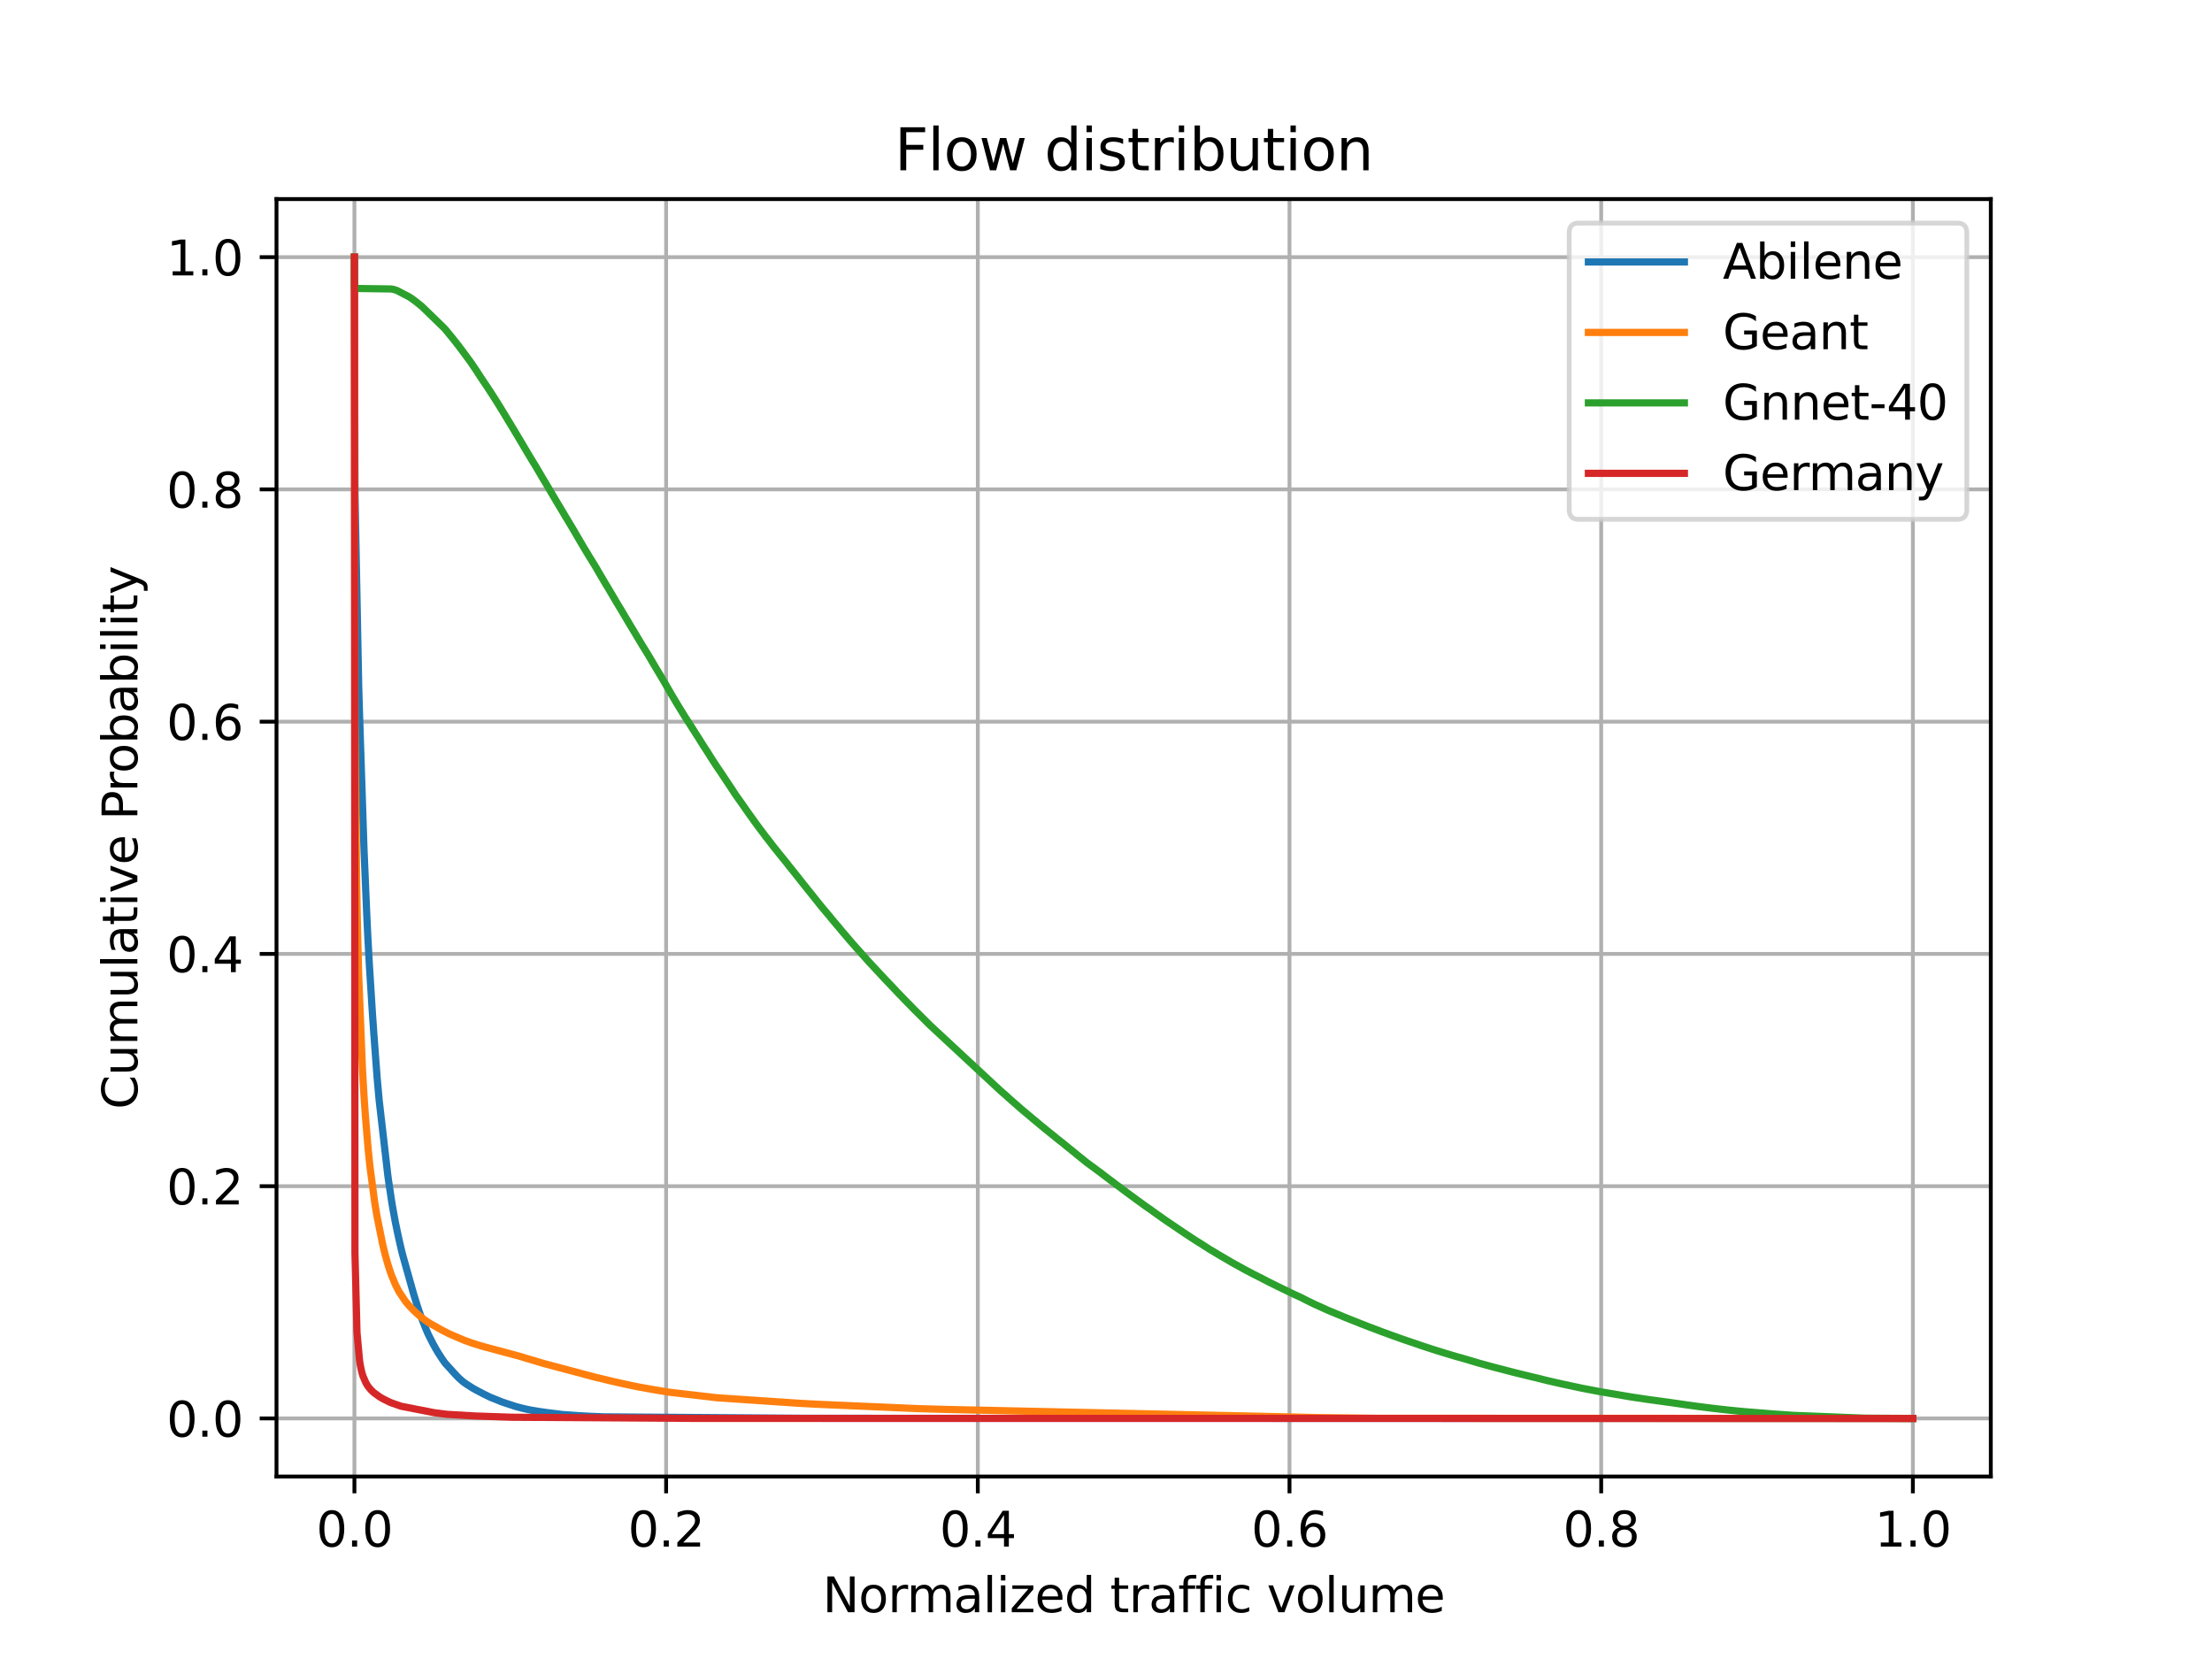 <?xml version="1.0" encoding="utf-8" standalone="no"?>
<!DOCTYPE svg PUBLIC "-//W3C//DTD SVG 1.1//EN"
  "http://www.w3.org/Graphics/SVG/1.1/DTD/svg11.dtd">
<svg height="345.6pt" version="1.1" viewBox="0 0 460.8 345.6" width="460.8pt" xmlns="http://www.w3.org/2000/svg" xmlns:xlink="http://www.w3.org/1999/xlink">
 <defs>
  <style type="text/css">*{stroke-linecap:butt;stroke-linejoin:round;}</style>
 </defs>
 <g id="figure_1">
  <g id="patch_1">
   <path d="M 0 345.6 
L 460.8 345.6 
L 460.8 0 
L 0 0 
z
" style="fill:#ffffff;"/>
  </g>
  <g id="axes_1">
   <g id="patch_2">
    <path d="M 57.6 307.584 
L 414.72 307.584 
L 414.72 41.472 
L 57.6 41.472 
z
" style="fill:#ffffff;"/>
   </g>
   <g id="matplotlib.axis_1">
    <g id="xtick_1">
     <g id="line2d_1">
      <path clip-path="url(#p22f53a606f)" d="M 73.833 307.584 
L 73.833 41.472 
" style="fill:none;stroke:#b0b0b0;stroke-linecap:square;stroke-width:0.8;"/>
     </g>
     <g id="line2d_2">
      <defs>
       <path d="M 0 0 
L 0 3.5 
" id="m8ce022cace" style="stroke:#000000;stroke-width:0.8;"/>
      </defs>
      <g>
       <use style="stroke:#000000;stroke-width:0.8;" x="73.833" xlink:href="#m8ce022cace" y="307.584"/>
      </g>
     </g>
     <g id="text_1">
      <!-- 0.0 -->
      <g transform="translate(65.881 322.182)scale(0.1 -0.1)">
       <defs>
        <path d="M 2034 4250 
Q 1547 4250 1301 3770 
Q 1056 3291 1056 2328 
Q 1056 1369 1301 889 
Q 1547 409 2034 409 
Q 2525 409 2770 889 
Q 3016 1369 3016 2328 
Q 3016 3291 2770 3770 
Q 2525 4250 2034 4250 
z
M 2034 4750 
Q 2819 4750 3233 4129 
Q 3647 3509 3647 2328 
Q 3647 1150 3233 529 
Q 2819 -91 2034 -91 
Q 1250 -91 836 529 
Q 422 1150 422 2328 
Q 422 3509 836 4129 
Q 1250 4750 2034 4750 
z
" id="DejaVuSans-30" transform="scale(0.016)"/>
        <path d="M 684 794 
L 1344 794 
L 1344 0 
L 684 0 
L 684 794 
z
" id="DejaVuSans-2e" transform="scale(0.016)"/>
       </defs>
       <use xlink:href="#DejaVuSans-30"/>
       <use x="63.623" xlink:href="#DejaVuSans-2e"/>
       <use x="95.41" xlink:href="#DejaVuSans-30"/>
      </g>
     </g>
    </g>
    <g id="xtick_2">
     <g id="line2d_3">
      <path clip-path="url(#p22f53a606f)" d="M 138.764 307.584 
L 138.764 41.472 
" style="fill:none;stroke:#b0b0b0;stroke-linecap:square;stroke-width:0.8;"/>
     </g>
     <g id="line2d_4">
      <g>
       <use style="stroke:#000000;stroke-width:0.8;" x="138.764" xlink:href="#m8ce022cace" y="307.584"/>
      </g>
     </g>
     <g id="text_2">
      <!-- 0.2 -->
      <g transform="translate(130.812 322.182)scale(0.1 -0.1)">
       <defs>
        <path d="M 1228 531 
L 3431 531 
L 3431 0 
L 469 0 
L 469 531 
Q 828 903 1448 1529 
Q 2069 2156 2228 2338 
Q 2531 2678 2651 2914 
Q 2772 3150 2772 3378 
Q 2772 3750 2511 3984 
Q 2250 4219 1831 4219 
Q 1534 4219 1204 4116 
Q 875 4013 500 3803 
L 500 4441 
Q 881 4594 1212 4672 
Q 1544 4750 1819 4750 
Q 2544 4750 2975 4387 
Q 3406 4025 3406 3419 
Q 3406 3131 3298 2873 
Q 3191 2616 2906 2266 
Q 2828 2175 2409 1742 
Q 1991 1309 1228 531 
z
" id="DejaVuSans-32" transform="scale(0.016)"/>
       </defs>
       <use xlink:href="#DejaVuSans-30"/>
       <use x="63.623" xlink:href="#DejaVuSans-2e"/>
       <use x="95.41" xlink:href="#DejaVuSans-32"/>
      </g>
     </g>
    </g>
    <g id="xtick_3">
     <g id="line2d_5">
      <path clip-path="url(#p22f53a606f)" d="M 203.695 307.584 
L 203.695 41.472 
" style="fill:none;stroke:#b0b0b0;stroke-linecap:square;stroke-width:0.8;"/>
     </g>
     <g id="line2d_6">
      <g>
       <use style="stroke:#000000;stroke-width:0.8;" x="203.695" xlink:href="#m8ce022cace" y="307.584"/>
      </g>
     </g>
     <g id="text_3">
      <!-- 0.4 -->
      <g transform="translate(195.743 322.182)scale(0.1 -0.1)">
       <defs>
        <path d="M 2419 4116 
L 825 1625 
L 2419 1625 
L 2419 4116 
z
M 2253 4666 
L 3047 4666 
L 3047 1625 
L 3713 1625 
L 3713 1100 
L 3047 1100 
L 3047 0 
L 2419 0 
L 2419 1100 
L 313 1100 
L 313 1709 
L 2253 4666 
z
" id="DejaVuSans-34" transform="scale(0.016)"/>
       </defs>
       <use xlink:href="#DejaVuSans-30"/>
       <use x="63.623" xlink:href="#DejaVuSans-2e"/>
       <use x="95.41" xlink:href="#DejaVuSans-34"/>
      </g>
     </g>
    </g>
    <g id="xtick_4">
     <g id="line2d_7">
      <path clip-path="url(#p22f53a606f)" d="M 268.625 307.584 
L 268.625 41.472 
" style="fill:none;stroke:#b0b0b0;stroke-linecap:square;stroke-width:0.8;"/>
     </g>
     <g id="line2d_8">
      <g>
       <use style="stroke:#000000;stroke-width:0.8;" x="268.625" xlink:href="#m8ce022cace" y="307.584"/>
      </g>
     </g>
     <g id="text_4">
      <!-- 0.6 -->
      <g transform="translate(260.674 322.182)scale(0.1 -0.1)">
       <defs>
        <path d="M 2113 2584 
Q 1688 2584 1439 2293 
Q 1191 2003 1191 1497 
Q 1191 994 1439 701 
Q 1688 409 2113 409 
Q 2538 409 2786 701 
Q 3034 994 3034 1497 
Q 3034 2003 2786 2293 
Q 2538 2584 2113 2584 
z
M 3366 4563 
L 3366 3988 
Q 3128 4100 2886 4159 
Q 2644 4219 2406 4219 
Q 1781 4219 1451 3797 
Q 1122 3375 1075 2522 
Q 1259 2794 1537 2939 
Q 1816 3084 2150 3084 
Q 2853 3084 3261 2657 
Q 3669 2231 3669 1497 
Q 3669 778 3244 343 
Q 2819 -91 2113 -91 
Q 1303 -91 875 529 
Q 447 1150 447 2328 
Q 447 3434 972 4092 
Q 1497 4750 2381 4750 
Q 2619 4750 2861 4703 
Q 3103 4656 3366 4563 
z
" id="DejaVuSans-36" transform="scale(0.016)"/>
       </defs>
       <use xlink:href="#DejaVuSans-30"/>
       <use x="63.623" xlink:href="#DejaVuSans-2e"/>
       <use x="95.41" xlink:href="#DejaVuSans-36"/>
      </g>
     </g>
    </g>
    <g id="xtick_5">
     <g id="line2d_9">
      <path clip-path="url(#p22f53a606f)" d="M 333.556 307.584 
L 333.556 41.472 
" style="fill:none;stroke:#b0b0b0;stroke-linecap:square;stroke-width:0.8;"/>
     </g>
     <g id="line2d_10">
      <g>
       <use style="stroke:#000000;stroke-width:0.8;" x="333.556" xlink:href="#m8ce022cace" y="307.584"/>
      </g>
     </g>
     <g id="text_5">
      <!-- 0.8 -->
      <g transform="translate(325.605 322.182)scale(0.1 -0.1)">
       <defs>
        <path d="M 2034 2216 
Q 1584 2216 1326 1975 
Q 1069 1734 1069 1313 
Q 1069 891 1326 650 
Q 1584 409 2034 409 
Q 2484 409 2743 651 
Q 3003 894 3003 1313 
Q 3003 1734 2745 1975 
Q 2488 2216 2034 2216 
z
M 1403 2484 
Q 997 2584 770 2862 
Q 544 3141 544 3541 
Q 544 4100 942 4425 
Q 1341 4750 2034 4750 
Q 2731 4750 3128 4425 
Q 3525 4100 3525 3541 
Q 3525 3141 3298 2862 
Q 3072 2584 2669 2484 
Q 3125 2378 3379 2068 
Q 3634 1759 3634 1313 
Q 3634 634 3220 271 
Q 2806 -91 2034 -91 
Q 1263 -91 848 271 
Q 434 634 434 1313 
Q 434 1759 690 2068 
Q 947 2378 1403 2484 
z
M 1172 3481 
Q 1172 3119 1398 2916 
Q 1625 2713 2034 2713 
Q 2441 2713 2670 2916 
Q 2900 3119 2900 3481 
Q 2900 3844 2670 4047 
Q 2441 4250 2034 4250 
Q 1625 4250 1398 4047 
Q 1172 3844 1172 3481 
z
" id="DejaVuSans-38" transform="scale(0.016)"/>
       </defs>
       <use xlink:href="#DejaVuSans-30"/>
       <use x="63.623" xlink:href="#DejaVuSans-2e"/>
       <use x="95.41" xlink:href="#DejaVuSans-38"/>
      </g>
     </g>
    </g>
    <g id="xtick_6">
     <g id="line2d_11">
      <path clip-path="url(#p22f53a606f)" d="M 398.487 307.584 
L 398.487 41.472 
" style="fill:none;stroke:#b0b0b0;stroke-linecap:square;stroke-width:0.8;"/>
     </g>
     <g id="line2d_12">
      <g>
       <use style="stroke:#000000;stroke-width:0.8;" x="398.487" xlink:href="#m8ce022cace" y="307.584"/>
      </g>
     </g>
     <g id="text_6">
      <!-- 1.0 -->
      <g transform="translate(390.536 322.182)scale(0.1 -0.1)">
       <defs>
        <path d="M 794 531 
L 1825 531 
L 1825 4091 
L 703 3866 
L 703 4441 
L 1819 4666 
L 2450 4666 
L 2450 531 
L 3481 531 
L 3481 0 
L 794 0 
L 794 531 
z
" id="DejaVuSans-31" transform="scale(0.016)"/>
       </defs>
       <use xlink:href="#DejaVuSans-31"/>
       <use x="63.623" xlink:href="#DejaVuSans-2e"/>
       <use x="95.41" xlink:href="#DejaVuSans-30"/>
      </g>
     </g>
    </g>
    <g id="text_7">
     <!-- Normalized traffic volume -->
     <g transform="translate(171.365 335.861)scale(0.1 -0.1)">
      <defs>
       <path d="M 628 4666 
L 1478 4666 
L 3547 763 
L 3547 4666 
L 4159 4666 
L 4159 0 
L 3309 0 
L 1241 3903 
L 1241 0 
L 628 0 
L 628 4666 
z
" id="DejaVuSans-4e" transform="scale(0.016)"/>
       <path d="M 1959 3097 
Q 1497 3097 1228 2736 
Q 959 2375 959 1747 
Q 959 1119 1226 758 
Q 1494 397 1959 397 
Q 2419 397 2687 759 
Q 2956 1122 2956 1747 
Q 2956 2369 2687 2733 
Q 2419 3097 1959 3097 
z
M 1959 3584 
Q 2709 3584 3137 3096 
Q 3566 2609 3566 1747 
Q 3566 888 3137 398 
Q 2709 -91 1959 -91 
Q 1206 -91 779 398 
Q 353 888 353 1747 
Q 353 2609 779 3096 
Q 1206 3584 1959 3584 
z
" id="DejaVuSans-6f" transform="scale(0.016)"/>
       <path d="M 2631 2963 
Q 2534 3019 2420 3045 
Q 2306 3072 2169 3072 
Q 1681 3072 1420 2755 
Q 1159 2438 1159 1844 
L 1159 0 
L 581 0 
L 581 3500 
L 1159 3500 
L 1159 2956 
Q 1341 3275 1631 3429 
Q 1922 3584 2338 3584 
Q 2397 3584 2469 3576 
Q 2541 3569 2628 3553 
L 2631 2963 
z
" id="DejaVuSans-72" transform="scale(0.016)"/>
       <path d="M 3328 2828 
Q 3544 3216 3844 3400 
Q 4144 3584 4550 3584 
Q 5097 3584 5394 3201 
Q 5691 2819 5691 2113 
L 5691 0 
L 5113 0 
L 5113 2094 
Q 5113 2597 4934 2840 
Q 4756 3084 4391 3084 
Q 3944 3084 3684 2787 
Q 3425 2491 3425 1978 
L 3425 0 
L 2847 0 
L 2847 2094 
Q 2847 2600 2669 2842 
Q 2491 3084 2119 3084 
Q 1678 3084 1418 2786 
Q 1159 2488 1159 1978 
L 1159 0 
L 581 0 
L 581 3500 
L 1159 3500 
L 1159 2956 
Q 1356 3278 1631 3431 
Q 1906 3584 2284 3584 
Q 2666 3584 2933 3390 
Q 3200 3197 3328 2828 
z
" id="DejaVuSans-6d" transform="scale(0.016)"/>
       <path d="M 2194 1759 
Q 1497 1759 1228 1600 
Q 959 1441 959 1056 
Q 959 750 1161 570 
Q 1363 391 1709 391 
Q 2188 391 2477 730 
Q 2766 1069 2766 1631 
L 2766 1759 
L 2194 1759 
z
M 3341 1997 
L 3341 0 
L 2766 0 
L 2766 531 
Q 2569 213 2275 61 
Q 1981 -91 1556 -91 
Q 1019 -91 701 211 
Q 384 513 384 1019 
Q 384 1609 779 1909 
Q 1175 2209 1959 2209 
L 2766 2209 
L 2766 2266 
Q 2766 2663 2505 2880 
Q 2244 3097 1772 3097 
Q 1472 3097 1187 3025 
Q 903 2953 641 2809 
L 641 3341 
Q 956 3463 1253 3523 
Q 1550 3584 1831 3584 
Q 2591 3584 2966 3190 
Q 3341 2797 3341 1997 
z
" id="DejaVuSans-61" transform="scale(0.016)"/>
       <path d="M 603 4863 
L 1178 4863 
L 1178 0 
L 603 0 
L 603 4863 
z
" id="DejaVuSans-6c" transform="scale(0.016)"/>
       <path d="M 603 3500 
L 1178 3500 
L 1178 0 
L 603 0 
L 603 3500 
z
M 603 4863 
L 1178 4863 
L 1178 4134 
L 603 4134 
L 603 4863 
z
" id="DejaVuSans-69" transform="scale(0.016)"/>
       <path d="M 353 3500 
L 3084 3500 
L 3084 2975 
L 922 459 
L 3084 459 
L 3084 0 
L 275 0 
L 275 525 
L 2438 3041 
L 353 3041 
L 353 3500 
z
" id="DejaVuSans-7a" transform="scale(0.016)"/>
       <path d="M 3597 1894 
L 3597 1613 
L 953 1613 
Q 991 1019 1311 708 
Q 1631 397 2203 397 
Q 2534 397 2845 478 
Q 3156 559 3463 722 
L 3463 178 
Q 3153 47 2828 -22 
Q 2503 -91 2169 -91 
Q 1331 -91 842 396 
Q 353 884 353 1716 
Q 353 2575 817 3079 
Q 1281 3584 2069 3584 
Q 2775 3584 3186 3129 
Q 3597 2675 3597 1894 
z
M 3022 2063 
Q 3016 2534 2758 2815 
Q 2500 3097 2075 3097 
Q 1594 3097 1305 2825 
Q 1016 2553 972 2059 
L 3022 2063 
z
" id="DejaVuSans-65" transform="scale(0.016)"/>
       <path d="M 2906 2969 
L 2906 4863 
L 3481 4863 
L 3481 0 
L 2906 0 
L 2906 525 
Q 2725 213 2448 61 
Q 2172 -91 1784 -91 
Q 1150 -91 751 415 
Q 353 922 353 1747 
Q 353 2572 751 3078 
Q 1150 3584 1784 3584 
Q 2172 3584 2448 3432 
Q 2725 3281 2906 2969 
z
M 947 1747 
Q 947 1113 1208 752 
Q 1469 391 1925 391 
Q 2381 391 2643 752 
Q 2906 1113 2906 1747 
Q 2906 2381 2643 2742 
Q 2381 3103 1925 3103 
Q 1469 3103 1208 2742 
Q 947 2381 947 1747 
z
" id="DejaVuSans-64" transform="scale(0.016)"/>
       <path id="DejaVuSans-20" transform="scale(0.016)"/>
       <path d="M 1172 4494 
L 1172 3500 
L 2356 3500 
L 2356 3053 
L 1172 3053 
L 1172 1153 
Q 1172 725 1289 603 
Q 1406 481 1766 481 
L 2356 481 
L 2356 0 
L 1766 0 
Q 1100 0 847 248 
Q 594 497 594 1153 
L 594 3053 
L 172 3053 
L 172 3500 
L 594 3500 
L 594 4494 
L 1172 4494 
z
" id="DejaVuSans-74" transform="scale(0.016)"/>
       <path d="M 2375 4863 
L 2375 4384 
L 1825 4384 
Q 1516 4384 1395 4259 
Q 1275 4134 1275 3809 
L 1275 3500 
L 2222 3500 
L 2222 3053 
L 1275 3053 
L 1275 0 
L 697 0 
L 697 3053 
L 147 3053 
L 147 3500 
L 697 3500 
L 697 3744 
Q 697 4328 969 4595 
Q 1241 4863 1831 4863 
L 2375 4863 
z
" id="DejaVuSans-66" transform="scale(0.016)"/>
       <path d="M 3122 3366 
L 3122 2828 
Q 2878 2963 2633 3030 
Q 2388 3097 2138 3097 
Q 1578 3097 1268 2742 
Q 959 2388 959 1747 
Q 959 1106 1268 751 
Q 1578 397 2138 397 
Q 2388 397 2633 464 
Q 2878 531 3122 666 
L 3122 134 
Q 2881 22 2623 -34 
Q 2366 -91 2075 -91 
Q 1284 -91 818 406 
Q 353 903 353 1747 
Q 353 2603 823 3093 
Q 1294 3584 2113 3584 
Q 2378 3584 2631 3529 
Q 2884 3475 3122 3366 
z
" id="DejaVuSans-63" transform="scale(0.016)"/>
       <path d="M 191 3500 
L 800 3500 
L 1894 563 
L 2988 3500 
L 3597 3500 
L 2284 0 
L 1503 0 
L 191 3500 
z
" id="DejaVuSans-76" transform="scale(0.016)"/>
       <path d="M 544 1381 
L 544 3500 
L 1119 3500 
L 1119 1403 
Q 1119 906 1312 657 
Q 1506 409 1894 409 
Q 2359 409 2629 706 
Q 2900 1003 2900 1516 
L 2900 3500 
L 3475 3500 
L 3475 0 
L 2900 0 
L 2900 538 
Q 2691 219 2414 64 
Q 2138 -91 1772 -91 
Q 1169 -91 856 284 
Q 544 659 544 1381 
z
M 1991 3584 
L 1991 3584 
z
" id="DejaVuSans-75" transform="scale(0.016)"/>
      </defs>
      <use xlink:href="#DejaVuSans-4e"/>
      <use x="74.805" xlink:href="#DejaVuSans-6f"/>
      <use x="135.986" xlink:href="#DejaVuSans-72"/>
      <use x="175.35" xlink:href="#DejaVuSans-6d"/>
      <use x="272.762" xlink:href="#DejaVuSans-61"/>
      <use x="334.041" xlink:href="#DejaVuSans-6c"/>
      <use x="361.824" xlink:href="#DejaVuSans-69"/>
      <use x="389.607" xlink:href="#DejaVuSans-7a"/>
      <use x="442.098" xlink:href="#DejaVuSans-65"/>
      <use x="503.621" xlink:href="#DejaVuSans-64"/>
      <use x="567.098" xlink:href="#DejaVuSans-20"/>
      <use x="598.885" xlink:href="#DejaVuSans-74"/>
      <use x="638.094" xlink:href="#DejaVuSans-72"/>
      <use x="679.207" xlink:href="#DejaVuSans-61"/>
      <use x="740.486" xlink:href="#DejaVuSans-66"/>
      <use x="775.691" xlink:href="#DejaVuSans-66"/>
      <use x="810.896" xlink:href="#DejaVuSans-69"/>
      <use x="838.68" xlink:href="#DejaVuSans-63"/>
      <use x="893.66" xlink:href="#DejaVuSans-20"/>
      <use x="925.447" xlink:href="#DejaVuSans-76"/>
      <use x="984.627" xlink:href="#DejaVuSans-6f"/>
      <use x="1045.809" xlink:href="#DejaVuSans-6c"/>
      <use x="1073.592" xlink:href="#DejaVuSans-75"/>
      <use x="1136.971" xlink:href="#DejaVuSans-6d"/>
      <use x="1234.383" xlink:href="#DejaVuSans-65"/>
     </g>
    </g>
   </g>
   <g id="matplotlib.axis_2">
    <g id="ytick_1">
     <g id="line2d_13">
      <path clip-path="url(#p22f53a606f)" d="M 57.6 295.488 
L 414.72 295.488 
" style="fill:none;stroke:#b0b0b0;stroke-linecap:square;stroke-width:0.8;"/>
     </g>
     <g id="line2d_14">
      <defs>
       <path d="M 0 0 
L -3.5 0 
" id="m006e7db248" style="stroke:#000000;stroke-width:0.8;"/>
      </defs>
      <g>
       <use style="stroke:#000000;stroke-width:0.8;" x="57.6" xlink:href="#m006e7db248" y="295.488"/>
      </g>
     </g>
     <g id="text_8">
      <!-- 0.0 -->
      <g transform="translate(34.697 299.288)scale(0.1 -0.1)">
       <use xlink:href="#DejaVuSans-30"/>
       <use x="63.623" xlink:href="#DejaVuSans-2e"/>
       <use x="95.41" xlink:href="#DejaVuSans-30"/>
      </g>
     </g>
    </g>
    <g id="ytick_2">
     <g id="line2d_15">
      <path clip-path="url(#p22f53a606f)" d="M 57.6 247.104 
L 414.72 247.104 
" style="fill:none;stroke:#b0b0b0;stroke-linecap:square;stroke-width:0.8;"/>
     </g>
     <g id="line2d_16">
      <g>
       <use style="stroke:#000000;stroke-width:0.8;" x="57.6" xlink:href="#m006e7db248" y="247.104"/>
      </g>
     </g>
     <g id="text_9">
      <!-- 0.2 -->
      <g transform="translate(34.697 250.903)scale(0.1 -0.1)">
       <use xlink:href="#DejaVuSans-30"/>
       <use x="63.623" xlink:href="#DejaVuSans-2e"/>
       <use x="95.41" xlink:href="#DejaVuSans-32"/>
      </g>
     </g>
    </g>
    <g id="ytick_3">
     <g id="line2d_17">
      <path clip-path="url(#p22f53a606f)" d="M 57.6 198.72 
L 414.72 198.72 
" style="fill:none;stroke:#b0b0b0;stroke-linecap:square;stroke-width:0.8;"/>
     </g>
     <g id="line2d_18">
      <g>
       <use style="stroke:#000000;stroke-width:0.8;" x="57.6" xlink:href="#m006e7db248" y="198.72"/>
      </g>
     </g>
     <g id="text_10">
      <!-- 0.4 -->
      <g transform="translate(34.697 202.519)scale(0.1 -0.1)">
       <use xlink:href="#DejaVuSans-30"/>
       <use x="63.623" xlink:href="#DejaVuSans-2e"/>
       <use x="95.41" xlink:href="#DejaVuSans-34"/>
      </g>
     </g>
    </g>
    <g id="ytick_4">
     <g id="line2d_19">
      <path clip-path="url(#p22f53a606f)" d="M 57.6 150.336 
L 414.72 150.336 
" style="fill:none;stroke:#b0b0b0;stroke-linecap:square;stroke-width:0.8;"/>
     </g>
     <g id="line2d_20">
      <g>
       <use style="stroke:#000000;stroke-width:0.8;" x="57.6" xlink:href="#m006e7db248" y="150.336"/>
      </g>
     </g>
     <g id="text_11">
      <!-- 0.6 -->
      <g transform="translate(34.697 154.135)scale(0.1 -0.1)">
       <use xlink:href="#DejaVuSans-30"/>
       <use x="63.623" xlink:href="#DejaVuSans-2e"/>
       <use x="95.41" xlink:href="#DejaVuSans-36"/>
      </g>
     </g>
    </g>
    <g id="ytick_5">
     <g id="line2d_21">
      <path clip-path="url(#p22f53a606f)" d="M 57.6 101.952 
L 414.72 101.952 
" style="fill:none;stroke:#b0b0b0;stroke-linecap:square;stroke-width:0.8;"/>
     </g>
     <g id="line2d_22">
      <g>
       <use style="stroke:#000000;stroke-width:0.8;" x="57.6" xlink:href="#m006e7db248" y="101.952"/>
      </g>
     </g>
     <g id="text_12">
      <!-- 0.8 -->
      <g transform="translate(34.697 105.751)scale(0.1 -0.1)">
       <use xlink:href="#DejaVuSans-30"/>
       <use x="63.623" xlink:href="#DejaVuSans-2e"/>
       <use x="95.41" xlink:href="#DejaVuSans-38"/>
      </g>
     </g>
    </g>
    <g id="ytick_6">
     <g id="line2d_23">
      <path clip-path="url(#p22f53a606f)" d="M 57.6 53.568 
L 414.72 53.568 
" style="fill:none;stroke:#b0b0b0;stroke-linecap:square;stroke-width:0.8;"/>
     </g>
     <g id="line2d_24">
      <g>
       <use style="stroke:#000000;stroke-width:0.8;" x="57.6" xlink:href="#m006e7db248" y="53.568"/>
      </g>
     </g>
     <g id="text_13">
      <!-- 1.0 -->
      <g transform="translate(34.697 57.367)scale(0.1 -0.1)">
       <use xlink:href="#DejaVuSans-31"/>
       <use x="63.623" xlink:href="#DejaVuSans-2e"/>
       <use x="95.41" xlink:href="#DejaVuSans-30"/>
      </g>
     </g>
    </g>
    <g id="text_14">
     <!-- Cumulative Probability -->
     <g transform="translate(28.617 231.083)rotate(-90)scale(0.1 -0.1)">
      <defs>
       <path d="M 4122 4306 
L 4122 3641 
Q 3803 3938 3442 4084 
Q 3081 4231 2675 4231 
Q 1875 4231 1450 3742 
Q 1025 3253 1025 2328 
Q 1025 1406 1450 917 
Q 1875 428 2675 428 
Q 3081 428 3442 575 
Q 3803 722 4122 1019 
L 4122 359 
Q 3791 134 3420 21 
Q 3050 -91 2638 -91 
Q 1578 -91 968 557 
Q 359 1206 359 2328 
Q 359 3453 968 4101 
Q 1578 4750 2638 4750 
Q 3056 4750 3426 4639 
Q 3797 4528 4122 4306 
z
" id="DejaVuSans-43" transform="scale(0.016)"/>
       <path d="M 1259 4147 
L 1259 2394 
L 2053 2394 
Q 2494 2394 2734 2622 
Q 2975 2850 2975 3272 
Q 2975 3691 2734 3919 
Q 2494 4147 2053 4147 
L 1259 4147 
z
M 628 4666 
L 2053 4666 
Q 2838 4666 3239 4311 
Q 3641 3956 3641 3272 
Q 3641 2581 3239 2228 
Q 2838 1875 2053 1875 
L 1259 1875 
L 1259 0 
L 628 0 
L 628 4666 
z
" id="DejaVuSans-50" transform="scale(0.016)"/>
       <path d="M 3116 1747 
Q 3116 2381 2855 2742 
Q 2594 3103 2138 3103 
Q 1681 3103 1420 2742 
Q 1159 2381 1159 1747 
Q 1159 1113 1420 752 
Q 1681 391 2138 391 
Q 2594 391 2855 752 
Q 3116 1113 3116 1747 
z
M 1159 2969 
Q 1341 3281 1617 3432 
Q 1894 3584 2278 3584 
Q 2916 3584 3314 3078 
Q 3713 2572 3713 1747 
Q 3713 922 3314 415 
Q 2916 -91 2278 -91 
Q 1894 -91 1617 61 
Q 1341 213 1159 525 
L 1159 0 
L 581 0 
L 581 4863 
L 1159 4863 
L 1159 2969 
z
" id="DejaVuSans-62" transform="scale(0.016)"/>
       <path d="M 2059 -325 
Q 1816 -950 1584 -1140 
Q 1353 -1331 966 -1331 
L 506 -1331 
L 506 -850 
L 844 -850 
Q 1081 -850 1212 -737 
Q 1344 -625 1503 -206 
L 1606 56 
L 191 3500 
L 800 3500 
L 1894 763 
L 2988 3500 
L 3597 3500 
L 2059 -325 
z
" id="DejaVuSans-79" transform="scale(0.016)"/>
      </defs>
      <use xlink:href="#DejaVuSans-43"/>
      <use x="69.824" xlink:href="#DejaVuSans-75"/>
      <use x="133.203" xlink:href="#DejaVuSans-6d"/>
      <use x="230.615" xlink:href="#DejaVuSans-75"/>
      <use x="293.994" xlink:href="#DejaVuSans-6c"/>
      <use x="321.777" xlink:href="#DejaVuSans-61"/>
      <use x="383.057" xlink:href="#DejaVuSans-74"/>
      <use x="422.266" xlink:href="#DejaVuSans-69"/>
      <use x="450.049" xlink:href="#DejaVuSans-76"/>
      <use x="509.229" xlink:href="#DejaVuSans-65"/>
      <use x="570.752" xlink:href="#DejaVuSans-20"/>
      <use x="602.539" xlink:href="#DejaVuSans-50"/>
      <use x="661.092" xlink:href="#DejaVuSans-72"/>
      <use x="699.955" xlink:href="#DejaVuSans-6f"/>
      <use x="761.137" xlink:href="#DejaVuSans-62"/>
      <use x="824.613" xlink:href="#DejaVuSans-61"/>
      <use x="885.893" xlink:href="#DejaVuSans-62"/>
      <use x="949.369" xlink:href="#DejaVuSans-69"/>
      <use x="977.152" xlink:href="#DejaVuSans-6c"/>
      <use x="1004.936" xlink:href="#DejaVuSans-69"/>
      <use x="1032.719" xlink:href="#DejaVuSans-74"/>
      <use x="1071.928" xlink:href="#DejaVuSans-79"/>
     </g>
    </g>
   </g>
   <g id="line2d_25">
    <path clip-path="url(#p22f53a606f)" d="M 73.833 53.568 
L 73.944 102.582 
L 74.73 143.241 
L 74.761 144.272 
L 74.863 147.725 
L 75.777 175.449 
L 75.848 177.409 
L 76.421 190.932 
L 76.548 193.593 
L 76.619 195.008 
L 76.925 200.641 
L 76.961 201.234 
L 77.568 210.884 
L 77.643 211.998 
L 77.767 213.772 
L 77.862 215.132 
L 78.553 224.395 
L 78.983 229.189 
L 80.76 244.592 
L 80.789 244.831 
L 80.913 245.769 
L 81.597 250.323 
L 81.653 250.689 
L 81.784 251.441 
L 82.134 253.385 
L 82.34 254.503 
L 82.392 254.759 
L 82.512 255.338 
L 82.585 255.694 
L 82.809 256.771 
L 82.972 257.526 
L 83.091 258.069 
L 83.148 258.318 
L 83.284 258.949 
L 83.698 260.692 
L 83.811 261.15 
L 83.861 261.348 
L 83.973 261.75 
L 86.19 269.653 
L 86.378 270.25 
L 86.555 270.838 
L 86.806 271.63 
L 86.851 271.785 
L 87.326 273.212 
L 87.442 273.547 
L 87.589 273.942 
L 87.692 274.223 
L 88.149 275.412 
L 88.282 275.725 
L 88.411 276.06 
L 88.475 276.236 
L 88.75 276.904 
L 88.846 277.13 
L 89.002 277.498 
L 89.072 277.658 
L 89.202 277.955 
L 89.413 278.37 
L 89.498 278.553 
L 89.612 278.772 
L 89.929 279.384 
L 90.046 279.624 
L 90.181 279.878 
L 90.346 280.182 
L 90.427 280.319 
L 90.692 280.81 
L 90.785 280.976 
L 90.906 281.18 
L 91.343 281.911 
L 91.437 282.053 
L 91.674 282.415 
L 91.846 282.688 
L 92.006 282.937 
L 92.396 283.503 
L 92.522 283.686 
L 92.716 283.944 
L 92.85 284.104 
L 94.661 286.095 
L 94.895 286.346 
L 95.47 286.951 
L 95.639 287.117 
L 95.796 287.259 
L 96.15 287.57 
L 96.311 287.721 
L 96.783 288.074 
L 97.286 288.422 
L 97.424 288.509 
L 98.253 289.033 
L 98.428 289.149 
L 99.145 289.553 
L 99.302 289.639 
L 100.002 290.002 
L 100.138 290.071 
L 100.513 290.27 
L 100.714 290.379 
L 101.753 290.885 
L 102.206 291.107 
L 102.84 291.355 
L 103.029 291.427 
L 104.338 291.957 
L 104.453 292.007 
L 105.411 292.338 
L 106.269 292.609 
L 106.784 292.783 
L 106.915 292.832 
L 107.353 292.972 
L 107.829 293.105 
L 108.396 293.247 
L 108.615 293.315 
L 109.479 293.513 
L 109.754 293.583 
L 110.542 293.733 
L 110.651 293.757 
L 112.362 294.041 
L 112.52 294.062 
L 113.791 294.243 
L 113.929 294.261 
L 117.123 294.662 
L 120.527 294.907 
L 123.186 295.05 
L 125.806 295.153 
L 168.318 295.458 
L 398.487 295.488 
L 398.487 295.488 
" style="fill:none;stroke:#1f77b4;stroke-linecap:square;stroke-width:1.5;"/>
   </g>
   <g id="line2d_26">
    <path clip-path="url(#p22f53a606f)" d="M 73.833 53.568 
L 73.944 148.997 
L 74.295 183.872 
L 74.416 190.588 
L 74.527 195.772 
L 74.714 202.967 
L 75.511 222.824 
L 75.77 227.293 
L 75.894 229.261 
L 75.933 229.845 
L 75.988 230.657 
L 76.142 232.724 
L 76.601 238.331 
L 76.742 239.86 
L 76.862 241.062 
L 77.028 242.665 
L 77.091 243.208 
L 78.05 250.423 
L 78.185 251.284 
L 78.449 252.849 
L 78.574 253.549 
L 79.63 258.799 
L 79.73 259.286 
L 79.976 260.302 
L 80.2 261.205 
L 80.314 261.634 
L 80.632 262.783 
L 80.744 263.159 
L 80.783 263.292 
L 80.909 263.724 
L 81.097 264.315 
L 81.325 264.983 
L 81.386 265.16 
L 81.599 265.767 
L 82.384 267.624 
L 82.464 267.8 
L 83.057 268.962 
L 83.162 269.146 
L 84.44 271.057 
L 84.707 271.388 
L 84.977 271.702 
L 85.27 272.035 
L 85.4 272.183 
L 85.922 272.72 
L 86.069 272.873 
L 86.668 273.449 
L 86.894 273.644 
L 87.14 273.872 
L 87.347 274.055 
L 87.74 274.399 
L 87.907 274.527 
L 88.113 274.687 
L 88.845 275.226 
L 89.064 275.354 
L 89.253 275.49 
L 89.552 275.669 
L 89.665 275.734 
L 90.769 276.357 
L 91.083 276.529 
L 91.559 276.814 
L 91.671 276.88 
L 91.977 277.035 
L 92.3 277.214 
L 92.432 277.28 
L 92.801 277.462 
L 93.182 277.661 
L 93.319 277.731 
L 93.647 277.882 
L 93.784 277.951 
L 96.3 279.027 
L 96.661 279.179 
L 96.98 279.303 
L 97.762 279.574 
L 98.236 279.753 
L 99.023 280.004 
L 99.603 280.183 
L 100.232 280.373 
L 101.079 280.615 
L 102.838 281.083 
L 108.281 282.544 
L 108.768 282.693 
L 108.9 282.732 
L 109.68 282.977 
L 110.327 283.163 
L 110.771 283.296 
L 111.301 283.445 
L 111.565 283.527 
L 112.434 283.79 
L 112.824 283.909 
L 113.34 284.061 
L 121.041 286.106 
L 121.17 286.142 
L 121.531 286.236 
L 122.076 286.388 
L 123.778 286.835 
L 124.346 286.984 
L 125.071 287.138 
L 125.55 287.265 
L 127.806 287.805 
L 127.937 287.834 
L 128.965 288.063 
L 129.631 288.215 
L 129.744 288.239 
L 131.967 288.716 
L 132.102 288.746 
L 132.957 288.912 
L 133.273 288.969 
L 134.863 289.254 
L 135.626 289.395 
L 136.706 289.58 
L 137.813 289.766 
L 139.243 289.99 
L 139.597 290.046 
L 149.321 291.174 
L 166.576 292.34 
L 170.157 292.527 
L 175.448 292.763 
L 179.302 292.924 
L 179.689 292.94 
L 183.915 293.122 
L 190.667 293.418 
L 191.724 293.457 
L 196.802 293.603 
L 268.036 295.157 
L 274.38 295.304 
L 286.829 295.451 
L 398.487 295.488 
L 398.487 295.488 
" style="fill:none;stroke:#ff7f0e;stroke-linecap:square;stroke-width:1.5;"/>
   </g>
   <g id="line2d_27">
    <path clip-path="url(#p22f53a606f)" d="M 73.833 53.568 
L 73.833 60.087 
L 81.525 60.199 
L 81.992 60.296 
L 82.635 60.488 
L 85.167 61.8 
L 85.354 61.917 
L 85.765 62.189 
L 85.963 62.327 
L 86.399 62.654 
L 86.607 62.811 
L 86.805 62.961 
L 87.031 63.15 
L 87.79 63.756 
L 87.901 63.848 
L 92.547 68.364 
L 92.857 68.711 
L 93.391 69.365 
L 93.759 69.819 
L 94.324 70.502 
L 94.435 70.644 
L 94.582 70.835 
L 94.951 71.292 
L 95.379 71.847 
L 95.49 71.991 
L 95.907 72.537 
L 96.292 73.051 
L 96.724 73.627 
L 96.853 73.81 
L 96.964 73.958 
L 97.1 74.144 
L 97.553 74.758 
L 97.677 74.924 
L 97.788 75.078 
L 98.141 75.562 
L 98.762 76.492 
L 99.07 76.934 
L 99.772 78.017 
L 99.917 78.238 
L 100.028 78.416 
L 100.656 79.36 
L 100.752 79.501 
L 100.863 79.667 
L 101.142 80.082 
L 101.253 80.243 
L 101.362 80.402 
L 101.474 80.567 
L 102.139 81.581 
L 102.406 81.984 
L 102.516 82.171 
L 102.773 82.564 
L 103.544 83.777 
L 103.627 83.915 
L 104.545 85.403 
L 104.642 85.558 
L 104.753 85.729 
L 105.887 87.623 
L 106.125 88 
L 107.206 89.795 
L 107.279 89.919 
L 107.39 90.105 
L 108.572 92.09 
L 108.659 92.241 
L 109.861 94.265 
L 109.95 94.417 
L 111.024 96.199 
L 111.244 96.558 
L 111.356 96.731 
L 112.591 98.816 
L 112.685 98.983 
L 112.796 99.177 
L 112.993 99.515 
L 113.103 99.706 
L 113.183 99.836 
L 113.294 100.02 
L 113.524 100.389 
L 114.831 102.607 
L 114.951 102.814 
L 115.062 102.994 
L 116.325 105.129 
L 116.419 105.284 
L 116.53 105.468 
L 116.74 105.818 
L 117.94 107.836 
L 118.029 107.971 
L 118.14 108.153 
L 119.312 110.118 
L 119.435 110.326 
L 119.545 110.516 
L 119.637 110.669 
L 119.832 111.004 
L 119.943 111.195 
L 121.339 113.581 
L 121.426 113.732 
L 121.537 113.923 
L 122.57 115.628 
L 122.698 115.839 
L 123.618 117.33 
L 123.748 117.543 
L 123.859 117.717 
L 123.984 117.927 
L 124.095 118.116 
L 124.231 118.332 
L 124.342 118.527 
L 124.527 118.853 
L 124.638 119.052 
L 124.846 119.399 
L 124.957 119.593 
L 126.245 121.777 
L 126.378 121.991 
L 126.489 122.163 
L 126.591 122.334 
L 127.866 124.493 
L 127.988 124.701 
L 128.099 124.899 
L 128.292 125.234 
L 129.299 126.889 
L 129.504 127.233 
L 129.614 127.417 
L 129.699 127.568 
L 129.907 127.916 
L 130.018 128.104 
L 131.248 130.178 
L 131.341 130.331 
L 131.452 130.51 
L 132.554 132.345 
L 132.634 132.486 
L 133.766 134.377 
L 133.901 134.593 
L 134.011 134.761 
L 134.109 134.93 
L 135.022 136.408 
L 135.125 136.58 
L 136.416 138.769 
L 136.537 138.976 
L 136.647 139.156 
L 136.735 139.3 
L 137.893 141.24 
L 137.983 141.384 
L 139.536 144.064 
L 139.645 144.264 
L 139.756 144.451 
L 140.988 146.531 
L 141.064 146.66 
L 141.175 146.838 
L 141.305 147.05 
L 141.416 147.23 
L 142.37 148.787 
L 142.451 148.917 
L 142.561 149.101 
L 142.653 149.254 
L 143.354 150.335 
L 143.626 150.743 
L 143.737 150.923 
L 144.522 152.161 
L 144.748 152.525 
L 145.468 153.642 
L 145.602 153.857 
L 146.467 155.245 
L 146.584 155.423 
L 147.254 156.446 
L 147.393 156.664 
L 148.248 158.034 
L 148.34 158.173 
L 149.016 159.208 
L 149.099 159.336 
L 149.21 159.511 
L 149.319 159.671 
L 149.908 160.541 
L 150.081 160.78 
L 150.748 161.796 
L 150.892 162.018 
L 151.507 162.936 
L 151.66 163.164 
L 152.297 164.123 
L 152.448 164.349 
L 153.138 165.41 
L 153.246 165.569 
L 153.357 165.725 
L 153.673 166.174 
L 153.784 166.333 
L 154.121 166.802 
L 154.636 167.532 
L 154.76 167.713 
L 154.87 167.865 
L 155.17 168.299 
L 155.281 168.47 
L 155.604 168.926 
L 155.715 169.081 
L 155.838 169.262 
L 155.949 169.428 
L 156.134 169.675 
L 156.615 170.343 
L 156.79 170.584 
L 157.294 171.295 
L 157.422 171.462 
L 157.904 172.13 
L 158.298 172.652 
L 158.409 172.805 
L 158.841 173.363 
L 158.952 173.514 
L 159.411 174.14 
L 159.606 174.393 
L 159.717 174.528 
L 159.936 174.796 
L 160.047 174.942 
L 160.175 175.108 
L 160.581 175.638 
L 160.679 175.771 
L 161.102 176.321 
L 161.213 176.465 
L 161.746 177.119 
L 162.133 177.61 
L 162.254 177.764 
L 162.366 177.9 
L 162.724 178.337 
L 163.253 178.986 
L 163.364 179.126 
L 163.86 179.744 
L 163.971 179.871 
L 164.345 180.374 
L 164.711 180.826 
L 164.883 181.029 
L 164.994 181.171 
L 165.375 181.651 
L 165.492 181.792 
L 165.88 182.286 
L 166.028 182.46 
L 166.467 183.025 
L 166.578 183.169 
L 167.065 183.779 
L 167.176 183.927 
L 167.305 184.094 
L 167.835 184.744 
L 167.946 184.882 
L 168.397 185.458 
L 168.508 185.59 
L 168.865 186.026 
L 168.988 186.174 
L 169.183 186.428 
L 169.294 186.571 
L 169.797 187.196 
L 170.181 187.68 
L 170.391 187.943 
L 170.767 188.413 
L 170.922 188.609 
L 171.281 189.046 
L 171.507 189.319 
L 172.116 190.043 
L 172.227 190.173 
L 172.369 190.334 
L 172.71 190.739 
L 172.855 190.912 
L 172.997 191.102 
L 173.356 191.542 
L 173.483 191.686 
L 173.594 191.823 
L 173.727 191.974 
L 173.838 192.106 
L 173.954 192.248 
L 174.593 193.001 
L 174.934 193.406 
L 175.04 193.539 
L 175.151 193.682 
L 175.275 193.831 
L 175.449 194.035 
L 175.56 194.164 
L 175.703 194.336 
L 176.018 194.69 
L 176.641 195.429 
L 176.979 195.827 
L 177.709 196.665 
L 177.82 196.791 
L 177.968 196.954 
L 178.299 197.34 
L 179.152 198.293 
L 179.263 198.407 
L 179.502 198.688 
L 179.613 198.81 
L 179.901 199.115 
L 180.024 199.258 
L 180.801 200.141 
L 180.912 200.261 
L 181.061 200.424 
L 182.176 201.624 
L 182.287 201.742 
L 182.44 201.907 
L 182.551 202.023 
L 183.642 203.199 
L 183.93 203.505 
L 184.123 203.719 
L 184.234 203.834 
L 184.405 204.017 
L 184.515 204.129 
L 184.714 204.345 
L 184.99 204.627 
L 185.293 204.948 
L 185.404 205.066 
L 185.676 205.343 
L 185.823 205.492 
L 186.131 205.834 
L 186.348 206.059 
L 186.638 206.367 
L 186.797 206.545 
L 187.096 206.863 
L 187.367 207.136 
L 189.035 208.856 
L 189.146 208.968 
L 189.412 209.232 
L 189.743 209.57 
L 189.854 209.684 
L 190.139 209.983 
L 190.281 210.136 
L 190.392 210.253 
L 190.601 210.451 
L 193.317 213.155 
L 193.588 213.427 
L 193.789 213.621 
L 208.47 227.261 
L 208.662 227.42 
L 208.773 227.521 
L 209.321 227.996 
L 209.554 228.197 
L 209.825 228.447 
L 209.936 228.557 
L 210.222 228.814 
L 212.659 230.951 
L 212.966 231.218 
L 213.191 231.404 
L 213.519 231.68 
L 213.63 231.774 
L 213.852 231.954 
L 215.428 233.283 
L 215.638 233.446 
L 215.749 233.539 
L 215.966 233.723 
L 216.077 233.816 
L 216.28 233.985 
L 216.505 234.172 
L 216.758 234.386 
L 218.024 235.423 
L 218.258 235.613 
L 219.365 236.501 
L 219.595 236.677 
L 219.705 236.765 
L 220.019 237.035 
L 220.239 237.211 
L 220.619 237.513 
L 220.84 237.691 
L 221.078 237.87 
L 221.378 238.101 
L 222.715 239.205 
L 222.955 239.396 
L 223.166 239.557 
L 223.879 240.135 
L 224.109 240.329 
L 224.43 240.603 
L 224.541 240.686 
L 224.827 240.912 
L 224.937 240.998 
L 225.117 241.148 
L 225.228 241.243 
L 225.442 241.409 
L 225.618 241.545 
L 225.729 241.636 
L 225.946 241.82 
L 226.056 241.908 
L 226.296 242.099 
L 226.505 242.258 
L 226.689 242.392 
L 227.461 242.965 
L 227.696 243.128 
L 228.023 243.369 
L 228.134 243.46 
L 229.379 244.371 
L 229.595 244.543 
L 229.794 244.694 
L 229.903 244.783 
L 230.085 244.921 
L 230.922 245.557 
L 231.121 245.707 
L 231.33 245.864 
L 231.63 246.074 
L 231.844 246.242 
L 232.047 246.398 
L 232.265 246.571 
L 232.574 246.806 
L 232.685 246.886 
L 232.915 247.047 
L 233.971 247.839 
L 234.772 248.441 
L 235.006 248.609 
L 235.117 248.693 
L 235.331 248.846 
L 235.442 248.931 
L 235.635 249.08 
L 235.746 249.156 
L 235.959 249.309 
L 236.068 249.389 
L 236.245 249.518 
L 236.453 249.67 
L 236.564 249.757 
L 236.767 249.907 
L 236.878 249.997 
L 237.114 250.154 
L 237.225 250.233 
L 237.423 250.383 
L 237.534 250.468 
L 237.769 250.625 
L 237.88 250.714 
L 238.09 250.866 
L 238.201 250.952 
L 238.412 251.105 
L 238.523 251.181 
L 238.738 251.335 
L 238.849 251.404 
L 239.059 251.556 
L 239.17 251.638 
L 239.413 251.796 
L 239.524 251.872 
L 239.744 252.026 
L 239.855 252.106 
L 240.058 252.257 
L 240.169 252.341 
L 240.383 252.494 
L 240.494 252.57 
L 240.712 252.724 
L 240.823 252.814 
L 241.022 252.964 
L 241.133 253.03 
L 241.35 253.183 
L 241.462 253.255 
L 241.679 253.409 
L 241.79 253.489 
L 242.001 253.641 
L 242.112 253.727 
L 242.335 253.882 
L 242.445 253.958 
L 242.632 254.088 
L 242.741 254.169 
L 242.947 254.3 
L 243.164 254.453 
L 243.275 254.526 
L 243.493 254.679 
L 243.604 254.753 
L 243.847 254.911 
L 243.958 254.984 
L 244.172 255.137 
L 244.283 255.212 
L 244.518 255.369 
L 244.629 255.441 
L 244.861 255.597 
L 244.972 255.675 
L 245.202 255.831 
L 245.313 255.91 
L 245.559 256.069 
L 245.67 256.152 
L 245.91 256.31 
L 246.021 256.383 
L 246.25 256.539 
L 246.361 256.615 
L 246.576 256.769 
L 246.687 256.843 
L 246.967 257.009 
L 247.078 257.094 
L 247.325 257.253 
L 247.436 257.326 
L 247.682 257.485 
L 247.791 257.564 
L 247.981 257.693 
L 248.092 257.766 
L 248.339 257.925 
L 248.45 257.993 
L 248.654 258.123 
L 248.765 258.201 
L 248.997 258.357 
L 249.108 258.424 
L 249.354 258.583 
L 249.465 258.654 
L 249.731 258.816 
L 249.842 258.883 
L 250.109 259.046 
L 250.22 259.115 
L 250.47 259.274 
L 250.581 259.343 
L 250.803 259.498 
L 250.914 259.578 
L 251.146 259.711 
L 251.257 259.783 
L 251.501 259.941 
L 251.612 260.011 
L 251.844 260.168 
L 251.955 260.235 
L 252.234 260.4 
L 252.343 260.469 
L 252.601 260.605 
L 252.712 260.671 
L 252.966 260.832 
L 253.077 260.904 
L 253.37 261.072 
L 253.481 261.142 
L 253.687 261.273 
L 253.798 261.339 
L 254.086 261.505 
L 254.197 261.578 
L 254.49 261.746 
L 254.601 261.803 
L 254.876 261.968 
L 254.987 262.033 
L 255.296 262.204 
L 255.407 262.275 
L 255.684 262.44 
L 255.795 262.505 
L 256.035 262.639 
L 256.146 262.709 
L 256.425 262.874 
L 256.536 262.947 
L 256.861 263.121 
L 256.972 263.182 
L 257.263 263.35 
L 257.373 263.414 
L 257.638 263.55 
L 257.749 263.616 
L 258.057 263.786 
L 258.168 263.847 
L 258.483 264.019 
L 258.594 264.08 
L 258.842 264.215 
L 259.13 264.382 
L 259.241 264.439 
L 259.574 264.614 
L 259.685 264.683 
L 259.959 264.821 
L 260.07 264.874 
L 260.414 265.051 
L 260.525 265.114 
L 260.854 265.288 
L 260.965 265.353 
L 261.319 265.532 
L 261.43 265.586 
L 261.808 265.77 
L 261.919 265.825 
L 262.238 265.998 
L 262.349 266.054 
L 262.742 266.24 
L 262.853 266.302 
L 263.173 266.475 
L 263.284 266.529 
L 263.627 266.706 
L 263.738 266.762 
L 264.032 266.93 
L 264.143 266.983 
L 264.514 267.165 
L 264.625 267.22 
L 265.016 267.406 
L 265.127 267.464 
L 265.487 267.644 
L 265.598 267.695 
L 265.87 267.832 
L 265.981 267.897 
L 266.374 268.083 
L 266.485 268.134 
L 266.854 268.316 
L 266.965 268.371 
L 267.253 268.509 
L 267.364 268.569 
L 267.797 268.763 
L 267.908 268.818 
L 268.18 268.955 
L 268.291 269.011 
L 268.679 269.197 
L 268.79 269.256 
L 269.173 269.44 
L 269.284 269.484 
L 269.556 269.621 
L 269.667 269.672 
L 270.1 269.866 
L 270.211 269.915 
L 270.617 270.104 
L 270.728 270.148 
L 271.12 270.334 
L 271.231 270.391 
L 271.574 270.569 
L 271.685 270.629 
L 272.025 270.806 
L 272.136 270.858 
L 272.495 271.039 
L 272.604 271.092 
L 272.907 271.232 
L 273.018 271.288 
L 273.38 271.469 
L 273.491 271.517 
L 273.858 271.699 
L 273.969 271.755 
L 274.436 271.956 
L 274.547 272.01 
L 274.981 272.205 
L 275.093 272.247 
L 275.382 272.386 
L 275.493 272.438 
L 275.926 272.632 
L 276.037 272.685 
L 276.453 272.876 
L 276.564 272.928 
L 277.072 273.137 
L 277.183 273.181 
L 277.666 273.384 
L 277.777 273.429 
L 278.291 273.638 
L 278.402 273.686 
L 278.762 273.832 
L 278.873 273.883 
L 279.398 274.094 
L 279.509 274.143 
L 279.963 274.341 
L 280.074 274.387 
L 280.626 274.603 
L 280.737 274.647 
L 281.247 274.856 
L 281.357 274.898 
L 281.69 275.03 
L 282.25 275.248 
L 282.361 275.292 
L 282.895 275.505 
L 283.006 275.548 
L 283.351 275.692 
L 283.462 275.743 
L 284.11 275.978 
L 284.221 276.028 
L 284.77 276.244 
L 284.881 276.292 
L 285.478 276.517 
L 285.588 276.553 
L 285.976 276.701 
L 286.087 276.75 
L 286.706 276.979 
L 286.817 277.024 
L 287.439 277.253 
L 287.548 277.304 
L 287.946 277.453 
L 288.057 277.496 
L 288.766 277.742 
L 288.877 277.783 
L 289.476 278.008 
L 289.587 278.05 
L 290.22 278.282 
L 290.331 278.319 
L 291.044 278.566 
L 291.155 278.606 
L 291.786 278.837 
L 291.897 278.878 
L 292.631 279.129 
L 292.742 279.173 
L 293.521 279.432 
L 293.63 279.478 
L 294.132 279.637 
L 294.868 279.888 
L 294.977 279.923 
L 295.439 280.078 
L 295.55 280.121 
L 295.93 280.256 
L 296.041 280.292 
L 296.802 280.548 
L 296.912 280.589 
L 297.427 280.749 
L 298.215 281.01 
L 298.327 281.047 
L 299.234 281.331 
L 299.344 281.37 
L 299.889 281.533 
L 300 281.565 
L 300.483 281.722 
L 301.452 282.017 
L 301.56 282.045 
L 301.982 282.176 
L 303.034 282.486 
L 303.145 282.521 
L 303.704 282.685 
L 303.813 282.715 
L 304.368 282.861 
L 304.479 282.894 
L 305.569 283.211 
L 305.68 283.242 
L 306.688 283.544 
L 306.799 283.58 
L 307.83 283.887 
L 307.941 283.922 
L 309.24 284.279 
L 309.351 284.306 
L 309.916 284.47 
L 310.027 284.492 
L 311.374 284.858 
L 311.485 284.887 
L 313.148 285.312 
L 313.259 285.341 
L 313.871 285.51 
L 315.573 285.943 
L 315.684 285.971 
L 317.608 286.446 
L 317.719 286.477 
L 318.504 286.662 
L 318.615 286.69 
L 320.745 287.203 
L 320.856 287.231 
L 321.573 287.41 
L 321.683 287.436 
L 322.262 287.584 
L 322.373 287.612 
L 325.198 288.255 
L 325.309 288.282 
L 329.613 289.204 
L 329.724 289.225 
L 330.899 289.447 
L 331.01 289.468 
L 331.9 289.635 
L 332.009 289.659 
L 333.139 289.877 
L 339.546 290.969 
L 340.406 291.103 
L 343.312 291.536 
L 344.548 291.705 
L 344.654 291.719 
L 345.929 291.89 
L 346.04 291.909 
L 348.242 292.211 
L 349.385 292.375 
L 351.516 292.687 
L 353.666 292.979 
L 354.757 293.119 
L 356.576 293.349 
L 358.006 293.514 
L 358.113 293.525 
L 359.777 293.715 
L 359.885 293.725 
L 361.919 293.932 
L 362.03 293.941 
L 363.271 294.061 
L 369.635 294.571 
L 370.554 294.633 
L 372.817 294.786 
L 373.74 294.848 
L 388.472 295.43 
L 398.487 295.488 
L 398.487 295.488 
" style="fill:none;stroke:#2ca02c;stroke-linecap:square;stroke-width:1.5;"/>
   </g>
   <g id="line2d_28">
    <path clip-path="url(#p22f53a606f)" d="M 73.833 53.568 
L 73.944 261.001 
L 74.371 277.606 
L 74.892 283.329 
L 74.965 283.835 
L 75.088 284.547 
L 75.274 285.458 
L 75.427 286.07 
L 75.611 286.654 
L 76.207 288.039 
L 76.311 288.225 
L 76.44 288.444 
L 76.523 288.582 
L 76.635 288.744 
L 76.81 288.979 
L 77.238 289.5 
L 77.686 289.939 
L 77.871 290.108 
L 79.111 291.008 
L 79.646 291.317 
L 79.795 291.405 
L 80.169 291.593 
L 81.076 292.045 
L 81.423 292.19 
L 81.543 292.241 
L 83.447 292.906 
L 83.694 292.973 
L 90.449 294.289 
L 92.676 294.573 
L 92.847 294.591 
L 93.264 294.638 
L 99.003 294.976 
L 106.664 295.236 
L 144.203 295.474 
L 398.487 295.488 
L 398.487 295.488 
" style="fill:none;stroke:#d62728;stroke-linecap:square;stroke-width:1.5;"/>
   </g>
   <g id="patch_3">
    <path d="M 57.6 307.584 
L 57.6 41.472 
" style="fill:none;stroke:#000000;stroke-linecap:square;stroke-linejoin:miter;stroke-width:0.8;"/>
   </g>
   <g id="patch_4">
    <path d="M 414.72 307.584 
L 414.72 41.472 
" style="fill:none;stroke:#000000;stroke-linecap:square;stroke-linejoin:miter;stroke-width:0.8;"/>
   </g>
   <g id="patch_5">
    <path d="M 57.6 307.584 
L 414.72 307.584 
" style="fill:none;stroke:#000000;stroke-linecap:square;stroke-linejoin:miter;stroke-width:0.8;"/>
   </g>
   <g id="patch_6">
    <path d="M 57.6 41.472 
L 414.72 41.472 
" style="fill:none;stroke:#000000;stroke-linecap:square;stroke-linejoin:miter;stroke-width:0.8;"/>
   </g>
   <g id="text_15">
    <!-- Flow distribution -->
    <g transform="translate(186.366 35.472)scale(0.12 -0.12)">
     <defs>
      <path d="M 628 4666 
L 3309 4666 
L 3309 4134 
L 1259 4134 
L 1259 2759 
L 3109 2759 
L 3109 2228 
L 1259 2228 
L 1259 0 
L 628 0 
L 628 4666 
z
" id="DejaVuSans-46" transform="scale(0.016)"/>
      <path d="M 269 3500 
L 844 3500 
L 1563 769 
L 2278 3500 
L 2956 3500 
L 3675 769 
L 4391 3500 
L 4966 3500 
L 4050 0 
L 3372 0 
L 2619 2869 
L 1863 0 
L 1184 0 
L 269 3500 
z
" id="DejaVuSans-77" transform="scale(0.016)"/>
      <path d="M 2834 3397 
L 2834 2853 
Q 2591 2978 2328 3040 
Q 2066 3103 1784 3103 
Q 1356 3103 1142 2972 
Q 928 2841 928 2578 
Q 928 2378 1081 2264 
Q 1234 2150 1697 2047 
L 1894 2003 
Q 2506 1872 2764 1633 
Q 3022 1394 3022 966 
Q 3022 478 2636 193 
Q 2250 -91 1575 -91 
Q 1294 -91 989 -36 
Q 684 19 347 128 
L 347 722 
Q 666 556 975 473 
Q 1284 391 1588 391 
Q 1994 391 2212 530 
Q 2431 669 2431 922 
Q 2431 1156 2273 1281 
Q 2116 1406 1581 1522 
L 1381 1569 
Q 847 1681 609 1914 
Q 372 2147 372 2553 
Q 372 3047 722 3315 
Q 1072 3584 1716 3584 
Q 2034 3584 2315 3537 
Q 2597 3491 2834 3397 
z
" id="DejaVuSans-73" transform="scale(0.016)"/>
      <path d="M 3513 2113 
L 3513 0 
L 2938 0 
L 2938 2094 
Q 2938 2591 2744 2837 
Q 2550 3084 2163 3084 
Q 1697 3084 1428 2787 
Q 1159 2491 1159 1978 
L 1159 0 
L 581 0 
L 581 3500 
L 1159 3500 
L 1159 2956 
Q 1366 3272 1645 3428 
Q 1925 3584 2291 3584 
Q 2894 3584 3203 3211 
Q 3513 2838 3513 2113 
z
" id="DejaVuSans-6e" transform="scale(0.016)"/>
     </defs>
     <use xlink:href="#DejaVuSans-46"/>
     <use x="57.52" xlink:href="#DejaVuSans-6c"/>
     <use x="85.303" xlink:href="#DejaVuSans-6f"/>
     <use x="146.484" xlink:href="#DejaVuSans-77"/>
     <use x="228.271" xlink:href="#DejaVuSans-20"/>
     <use x="260.059" xlink:href="#DejaVuSans-64"/>
     <use x="323.535" xlink:href="#DejaVuSans-69"/>
     <use x="351.318" xlink:href="#DejaVuSans-73"/>
     <use x="403.418" xlink:href="#DejaVuSans-74"/>
     <use x="442.627" xlink:href="#DejaVuSans-72"/>
     <use x="483.74" xlink:href="#DejaVuSans-69"/>
     <use x="511.523" xlink:href="#DejaVuSans-62"/>
     <use x="575" xlink:href="#DejaVuSans-75"/>
     <use x="638.379" xlink:href="#DejaVuSans-74"/>
     <use x="677.588" xlink:href="#DejaVuSans-69"/>
     <use x="705.371" xlink:href="#DejaVuSans-6f"/>
     <use x="766.553" xlink:href="#DejaVuSans-6e"/>
    </g>
   </g>
   <g id="legend_1">
    <g id="patch_7">
     <path d="M 328.89 108.184 
L 407.72 108.184 
Q 409.72 108.184 409.72 106.184 
L 409.72 48.472 
Q 409.72 46.472 407.72 46.472 
L 328.89 46.472 
Q 326.89 46.472 326.89 48.472 
L 326.89 106.184 
Q 326.89 108.184 328.89 108.184 
z
" style="fill:#ffffff;opacity:0.8;stroke:#cccccc;stroke-linejoin:miter;"/>
    </g>
    <g id="line2d_29">
     <path d="M 330.89 54.57 
L 350.89 54.57 
" style="fill:none;stroke:#1f77b4;stroke-linecap:square;stroke-width:1.5;"/>
    </g>
    <g id="line2d_30"/>
    <g id="text_16">
     <!-- Abilene -->
     <g transform="translate(358.89 58.07)scale(0.1 -0.1)">
      <defs>
       <path d="M 2188 4044 
L 1331 1722 
L 3047 1722 
L 2188 4044 
z
M 1831 4666 
L 2547 4666 
L 4325 0 
L 3669 0 
L 3244 1197 
L 1141 1197 
L 716 0 
L 50 0 
L 1831 4666 
z
" id="DejaVuSans-41" transform="scale(0.016)"/>
      </defs>
      <use xlink:href="#DejaVuSans-41"/>
      <use x="68.408" xlink:href="#DejaVuSans-62"/>
      <use x="131.885" xlink:href="#DejaVuSans-69"/>
      <use x="159.668" xlink:href="#DejaVuSans-6c"/>
      <use x="187.451" xlink:href="#DejaVuSans-65"/>
      <use x="248.975" xlink:href="#DejaVuSans-6e"/>
      <use x="312.354" xlink:href="#DejaVuSans-65"/>
     </g>
    </g>
    <g id="line2d_31">
     <path d="M 330.89 69.249 
L 350.89 69.249 
" style="fill:none;stroke:#ff7f0e;stroke-linecap:square;stroke-width:1.5;"/>
    </g>
    <g id="line2d_32"/>
    <g id="text_17">
     <!-- Geant -->
     <g transform="translate(358.89 72.749)scale(0.1 -0.1)">
      <defs>
       <path d="M 3809 666 
L 3809 1919 
L 2778 1919 
L 2778 2438 
L 4434 2438 
L 4434 434 
Q 4069 175 3628 42 
Q 3188 -91 2688 -91 
Q 1594 -91 976 548 
Q 359 1188 359 2328 
Q 359 3472 976 4111 
Q 1594 4750 2688 4750 
Q 3144 4750 3555 4637 
Q 3966 4525 4313 4306 
L 4313 3634 
Q 3963 3931 3569 4081 
Q 3175 4231 2741 4231 
Q 1884 4231 1454 3753 
Q 1025 3275 1025 2328 
Q 1025 1384 1454 906 
Q 1884 428 2741 428 
Q 3075 428 3337 486 
Q 3600 544 3809 666 
z
" id="DejaVuSans-47" transform="scale(0.016)"/>
      </defs>
      <use xlink:href="#DejaVuSans-47"/>
      <use x="77.49" xlink:href="#DejaVuSans-65"/>
      <use x="139.014" xlink:href="#DejaVuSans-61"/>
      <use x="200.293" xlink:href="#DejaVuSans-6e"/>
      <use x="263.672" xlink:href="#DejaVuSans-74"/>
     </g>
    </g>
    <g id="line2d_33">
     <path d="M 330.89 83.927 
L 350.89 83.927 
" style="fill:none;stroke:#2ca02c;stroke-linecap:square;stroke-width:1.5;"/>
    </g>
    <g id="line2d_34"/>
    <g id="text_18">
     <!-- Gnnet-40 -->
     <g transform="translate(358.89 87.427)scale(0.1 -0.1)">
      <defs>
       <path d="M 313 2009 
L 1997 2009 
L 1997 1497 
L 313 1497 
L 313 2009 
z
" id="DejaVuSans-2d" transform="scale(0.016)"/>
      </defs>
      <use xlink:href="#DejaVuSans-47"/>
      <use x="77.49" xlink:href="#DejaVuSans-6e"/>
      <use x="140.869" xlink:href="#DejaVuSans-6e"/>
      <use x="204.248" xlink:href="#DejaVuSans-65"/>
      <use x="265.771" xlink:href="#DejaVuSans-74"/>
      <use x="304.98" xlink:href="#DejaVuSans-2d"/>
      <use x="341.064" xlink:href="#DejaVuSans-34"/>
      <use x="404.688" xlink:href="#DejaVuSans-30"/>
     </g>
    </g>
    <g id="line2d_35">
     <path d="M 330.89 98.605 
L 350.89 98.605 
" style="fill:none;stroke:#d62728;stroke-linecap:square;stroke-width:1.5;"/>
    </g>
    <g id="line2d_36"/>
    <g id="text_19">
     <!-- Germany -->
     <g transform="translate(358.89 102.105)scale(0.1 -0.1)">
      <use xlink:href="#DejaVuSans-47"/>
      <use x="77.49" xlink:href="#DejaVuSans-65"/>
      <use x="139.014" xlink:href="#DejaVuSans-72"/>
      <use x="178.377" xlink:href="#DejaVuSans-6d"/>
      <use x="275.789" xlink:href="#DejaVuSans-61"/>
      <use x="337.068" xlink:href="#DejaVuSans-6e"/>
      <use x="400.447" xlink:href="#DejaVuSans-79"/>
     </g>
    </g>
   </g>
  </g>
 </g>
 <defs>
  <clipPath id="p22f53a606f">
   <rect height="266.112" width="357.12" x="57.6" y="41.472"/>
  </clipPath>
 </defs>
</svg>
